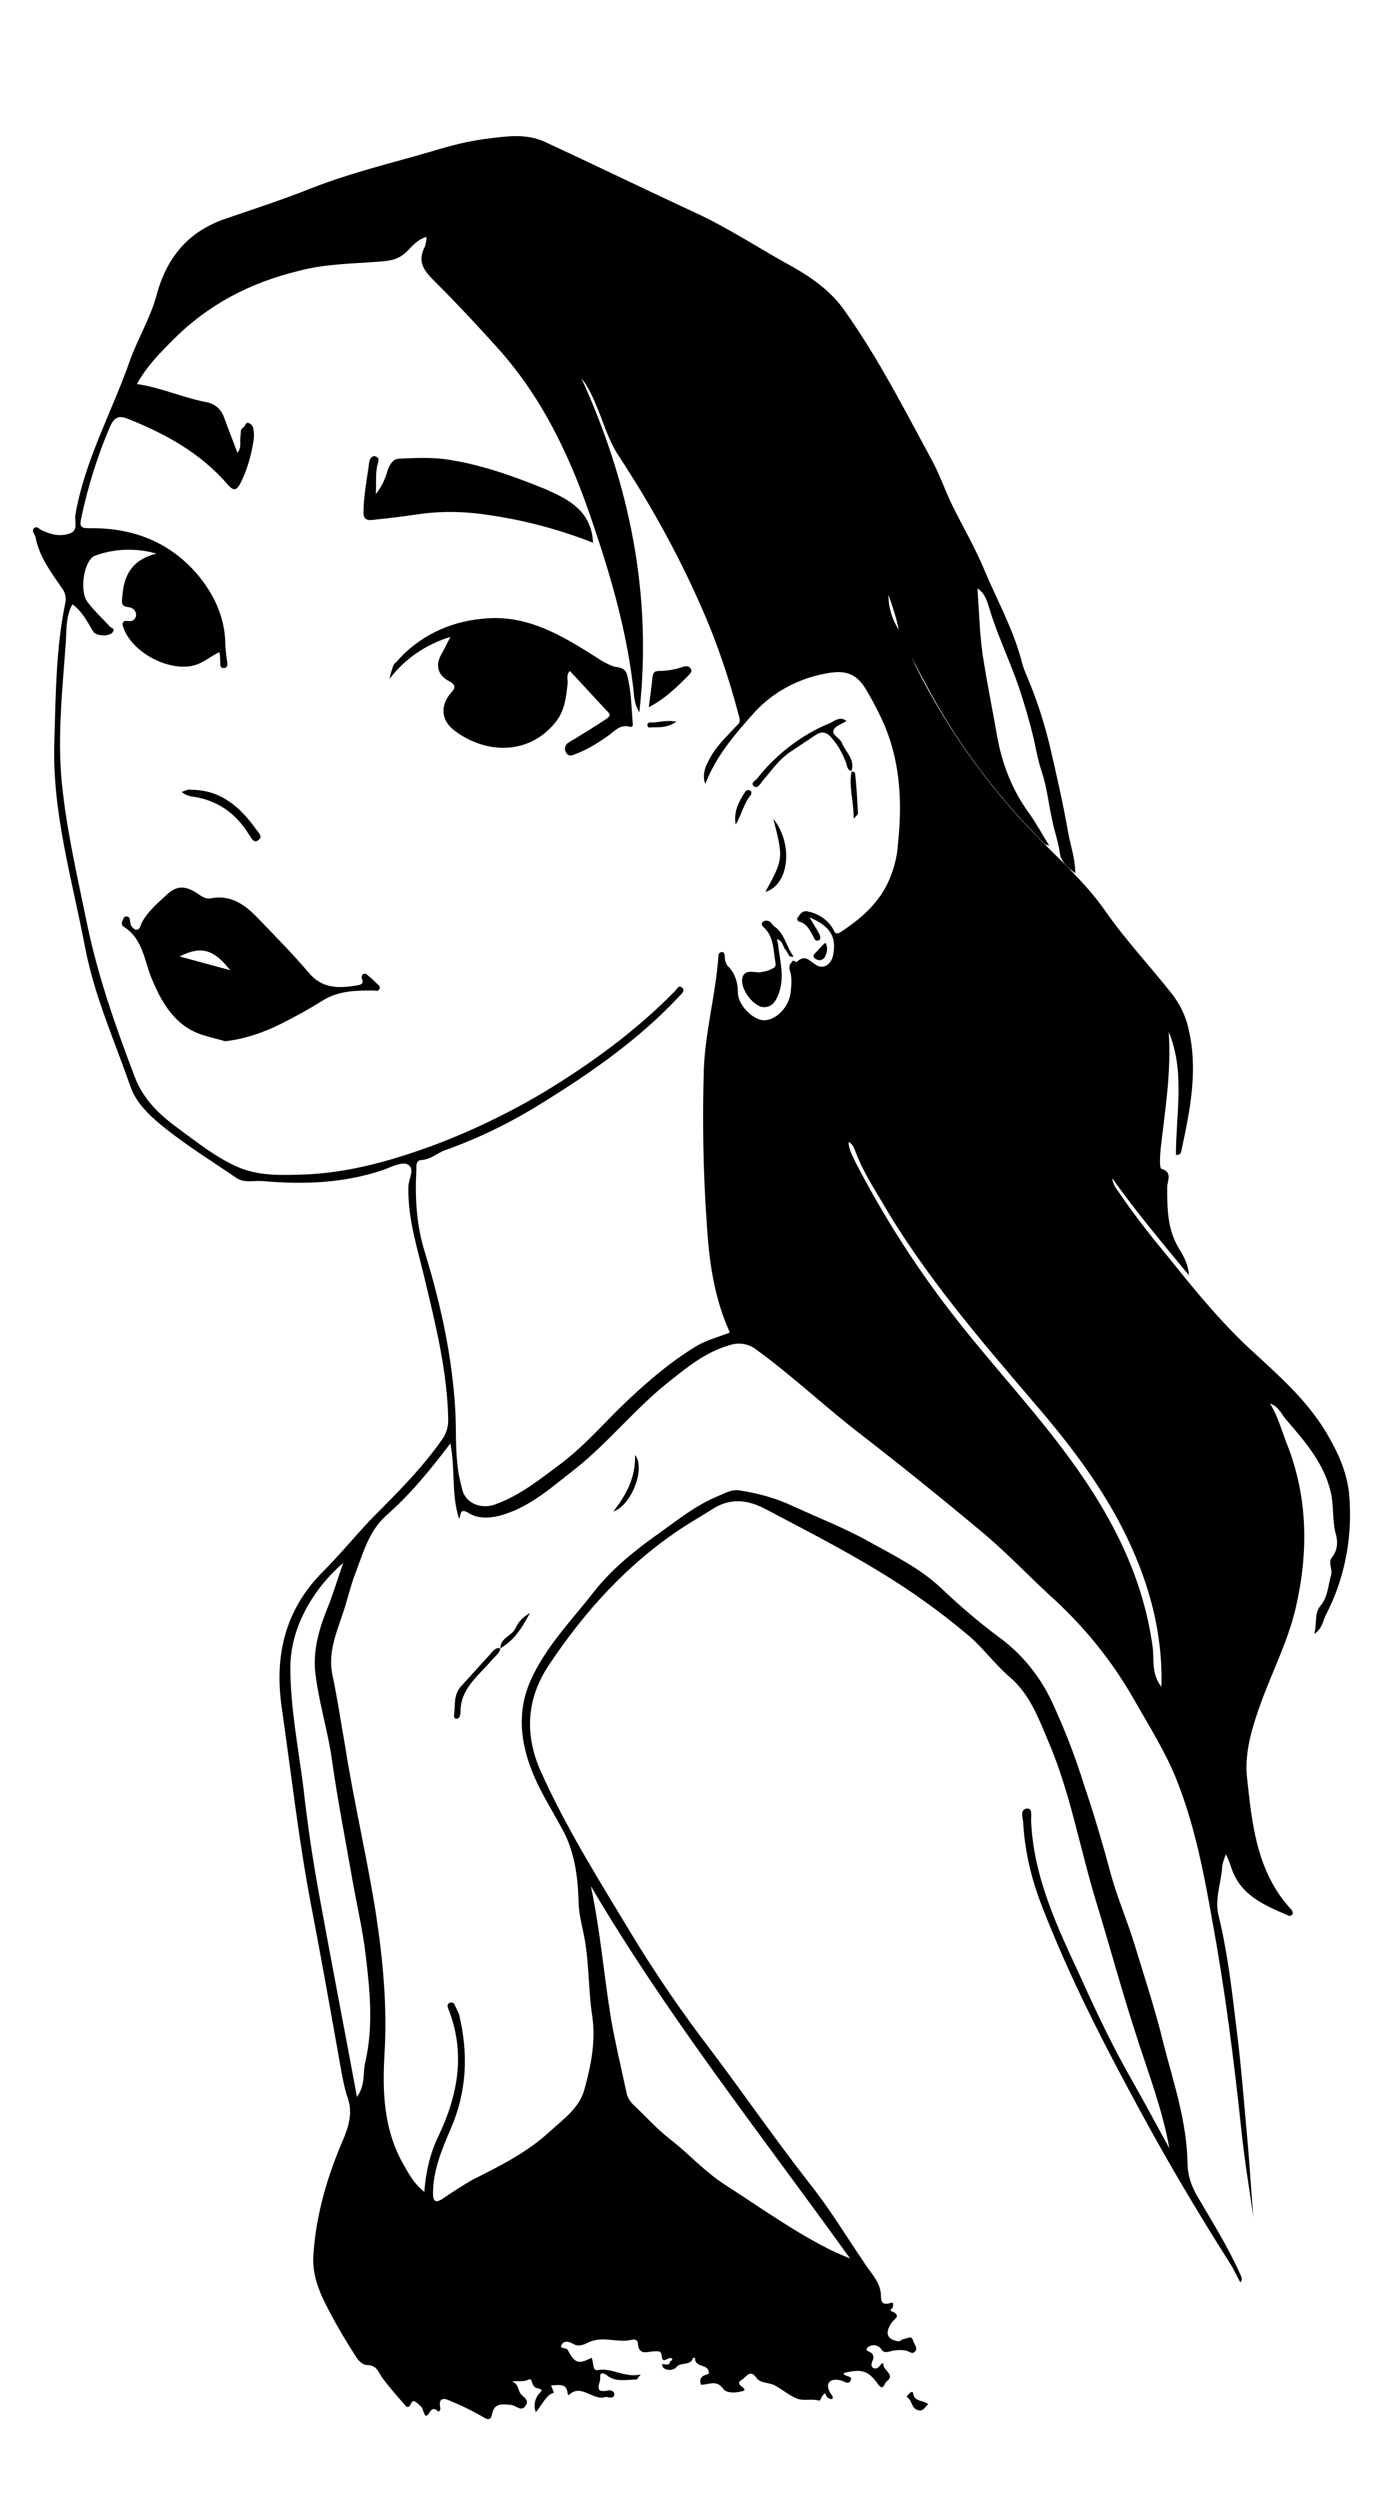 <?xml version="1.0" encoding="utf-8"?>
<!-- Generator: Adobe Illustrator 26.0.2, SVG Export Plug-In . SVG Version: 6.00 Build 0)  -->
<svg version="1.1" id="Capa_1" xmlns="http://www.w3.org/2000/svg" xmlns:xlink="http://www.w3.org/1999/xlink" x="0px" y="0px"
	 viewBox="0 0 191 345" style="enable-background:new 0 0 191 345;" xml:space="preserve">
<g id="Capa_2_00000104667348942973929360000000910330743372198579_">
	<g id="Capa_1-2">
		<path d="M122.7,82.1c0,1.9,0.6,3.7,1.7,5.2c0.1,0.3,0.2,0.6,0.3,0.9c4.3,9.7,10.3,18.6,17.6,26.3c3.5,3.7,7.5,7.1,10.4,11.3
			c2.8,4,6.1,7.5,9.1,11.3c1.1,1.4,1.9,3,2.3,4.7c1.4,5.7,0.3,11.2-0.9,16.8c-0.1,0.3,0,0.8-0.8,0.8c0-5.7,1.3-11.5-1-17
			c0.4,5.4-0.5,10.8-1.1,16.1c-0.1,1-0.2,2.7,0.1,2.8c1.6,0.5,0.8,1.7,0.8,2.5c0,2.9,0,5.7,1.5,8.3c0.6,1,1.4,2.2,1.5,3.9
			c-3.8-4.6-7.4-8.9-10.6-13.4c0.1,0.9,0.6,1.5,1.1,2.2c2.1,3.1,4.5,6.1,6.9,9c3.6,4.5,7.3,9,11.6,12.9c3.6,3.3,7.3,6.6,9.9,10.9
			c1.8,3,3.2,6.1,3.3,9.7c0.3,5.4-0.8,10.8-3.3,15.6c-0.4,0.8-0.5,1.9-1.6,2.6c0.4-1.4,0-2.8,0.8-3.8c1.1-1.3,1.1-2.8,1.5-4.2
			c0.3-0.9-0.4-1.8,0.1-2.5c0.9-1.1,0.9-2.3,0.5-3.6c-0.4-1.8-0.2-3.7-0.6-5.4c-0.9-4-3.6-7.1-6.2-10.1c-0.6-0.7-1-1.8-2.2-2.2
			c1.1,1.8,1.6,3.7,2.3,5.5c3,7.5,3,15.3,1.2,22.9c-1.1,4.6-3.3,8.8-4.9,13.3c-1.1,3.1-2.1,6.4-1.8,9.7c0.7,6.5,1.3,13.2,6.1,18.4
			c0.2,0.2,0.3,0.5,0.2,0.7l0,0c-0.2,0.2-0.5,0.3-0.7,0.1c-3.3-1.4-6.6-2.8-7.8-6.7c-0.2-0.6-0.4-1.1-0.7-1.7
			c-0.2,0.5-0.4,1.1-0.5,1.6c-0.1,2.3-1.1,4.5-0.5,6.9c1.2,4.9,1.8,10,2.4,15c0.7,5.4,1.1,10.8,1.6,16.2c0.3,3.4,0.5,6.9,0.8,10.4
			c-0.6-4.2-1.3-8.3-1.7-12.4c-1-9.4-2.2-18.8-3.9-28.1c-1.2-6.8-2.5-13.7-5.1-20.1c-1.5-3.7-3.7-7.2-5.7-10.7
			c-3.1-5.5-7.1-10.4-11.8-14.6c-2.9-2.7-5.7-5.6-8.6-8.1c-5.6-4.7-11.3-9.3-17.1-13.8c-5-3.8-9.6-8.2-14.7-11.9
			c-1.1-0.9-2.6-1.1-3.9-0.6c-3.1,0.9-5.6,2.9-8.1,4.9c-4.6,3.6-8.3,8.3-12.9,12c-3,2.3-5.8,4.9-9.4,6.2c-1.9,0.7-3.9,1-5.5,0
			c-1.3-0.8-1,0.4-1.3,0.8c-1.1-3.4-0.5-6.8-1.2-10.4c-2.8,3.7-5.6,7.1-8.8,9.9c-2.6,2.3-3.3,5.5-4.5,8.5c-0.6,1.7-1,3.5-1.6,5.2
			c-0.9,2.7-2,5.3-1.4,8.3c0.7,3.3,1.2,6.7,1.8,10.1c1.2,7.6,3,15.2,4.2,22.8c1,6.5,1.6,13,1.2,19.5c-0.3,5.2-0.1,10.3,2.5,15
			c0.8,1.4,1.5,2.8,3,4c0.2-2.7,0.8-5.4,2-7.8c2.7-5.7,3.7-11.5,1.3-17.5c-0.1-0.3-0.2-0.6,0.2-0.8c0.3-0.1,0.6,0,0.7,0.3
			c0.2,0.4,0.4,0.9,0.6,1.3c1.3,5.4,1.1,10.7-1.2,15.9c-1.2,2.8-2.4,5.7-2.4,8.8c0,1.3,0.5,1.3,1.4,0.7c1.3-0.9,2.7-1.8,4.1-2.6
			c3.8-1.9,7.6-3.8,10.7-6.7c1.9-1.7,4-3.2,4.7-5.7c0.9-3.3,1.6-6.6,1.1-10.1c-0.6-3.9-0.4-8-1.3-11.9c-0.3-1.4-0.6-2.7-0.6-4.1
			c-0.1-3.2-0.5-6.3-1.9-9.2c-1.5-2.9-3.3-5.6-4.5-8.6c-1.6-4-2.1-8.2-0.3-12.4c2.1-4.8,5.7-8.4,8.8-12.4c2.6-3.3,5.9-5.9,9.3-8.3
			c2.5-1.8,4.9-3.7,7.8-4.9c1-0.4,1.9-1,3.1-0.8c2.6,0.4,5.1,1.1,7.4,2.2c3.5,1.6,7.1,3,10.5,4.9s6.9,3.6,9.8,6.3
			c2.5,2.4,5.2,4.7,8,6.8c3.2,2.3,5.7,5.4,7.4,9c1.7,3.7,3.2,7.5,4.4,11.4c1.4,4.1,2.6,8.2,3.7,12.3c0.9,3.3,2.3,6.5,3.3,9.8
			c1.4,4.6,2.9,9.1,4,13.7c1.4,5.4,3.2,10.7,3.3,16.4c0,1.6,0.5,3.1,1.3,4.5c2.1,3.6,4.3,7.1,6,10.9c0.1,0.3,0.4,0.6,0,1.1
			c-0.5-0.9-0.9-1.8-1.4-2.6c-4.4-6.9-8.6-14-12.5-21.2c-5-9.2-9.8-18.5-13.6-28.4c-1.4-3.6-2.3-7.5-2.5-11.4
			c-0.1-0.6-0.4-1.7,0.5-1.8c0.8-0.1,0.6,1,0.6,1.6c0.3,7.9,3.7,14.9,6.9,21.8c2.2,4.9,4.5,9.7,7.2,14.4c1.7,3,3.3,6,5,9.1
			c-1-5.6-3.1-10.9-4.8-16.3c-1.9-5.9-3.5-11.8-5.3-17.7c-2.3-7.5-3.6-15.3-6.8-22.6c-1.3-3.1-2.5-6.2-5.2-8.5
			c-2.1-1.8-3.8-4.2-5.9-5.9c-3.8-3.2-7.9-6.1-12.2-8.7c-5.1-3.1-10.4-5.8-15.7-8.6c-2.3-1.2-4.7-1.5-7.1,0
			c-1.4,0.9-2.8,1.7-4.2,2.6c-7.6,5-13.5,11.5-18.5,19c-3.2,4.8-3.3,9.8-1.1,14.7c3.5,7.8,8.1,15.1,12.5,22.4
			c3.4,5.6,7.1,11,11.1,16.2c4.5,6,8.8,12.2,13.4,18.1c2.8,3.5,5.1,7.3,7.6,11c0.8,1.3,2,2.4,2.3,4c0.2,0.8-0.3,2.2,1.5,1.6
			c0.4-0.1,0.2,0.4,0.2,0.6s-0.6,0.4-0.1,0.6c1.4,0.6,0.2,1.1-0.1,1.6c-0.9,1.4-0.6,2.2,0.8,2.5c0.5,0.1,0.6-0.3,1-0.3
			c0.4-0.1,1-0.5,1.2,0.2c0.1,0.5,0.7,1,0.3,1.5s-0.8,0-1.3-0.1c-0.6-0.1-1.1-0.1-1.7,0c-0.6,0.1-1.3,0.5-1.7-0.2l0,0
			c-0.4-0.6-1.2-0.7-1.8-0.3c-0.7,0.6,0.4,0.6,0.6,1c0.3,0.5,0,0.8-0.1,1.2c-0.1,0.3,0,0.6,0.2,0.7s0.4,0.1,0.6,0
			c0.3-0.2,0.8-1.1,0.8-0.4c0.1,0.8,1.7,1.4,0.4,2.3c-0.3,0.3-0.4,1.3-1.1,0.4c-1.4-2-2.3-2.2-4.8-1.6c0.1,0.6,1.3,0.3,1,1
			s-1,0.1-1.4,0c-0.6-0.1-1.2-0.2-1.6,0.3c-0.3,0.4-0.1,1,0.2,1.5c0.1,0.2,0.5,0.5,0.2,0.8c-0.5,0-0.9-0.4-0.9-0.8
			c-0.6,0.2-0.6,1.1-0.9,1c-1.1-0.3-2.2,0.1-3.1-0.3c-1-0.4-1.9-1.2-3-1.8c-0.8-0.4-2-0.3-2.5-1c-0.9-1.3-1.4-0.2-2,0.2
			c-1.2,0.7,0.5,1,0.3,1.5c-1,0.4-2.5,0.4-2.9-0.2c-1-1.4-2.1-0.5-3.1-0.6c-0.4-1.2,0.6-1.3,1.1-1.5c0.1-1.5-2-0.7-1.9-2.2
			c-0.1,0-0.3,0-0.3,0c-0.3,1.2-1.7,0.5-2.3,1.3c-0.4,0.5-1.6,0.5-1.9-0.1c-0.4-0.8,1,0.2,1-0.6c0-0.2,0.5-0.2,0.3-0.5
			c-0.4-0.4-1.3,0.9-1.4-0.3c-0.1-0.8-0.4-0.7-1-0.7c-0.9,0-2.2,0.7-2.3-1.1c0-0.4-0.4-0.6-0.8-0.5c-2,0.5-4.1-0.6-6.1,0.4
			c-0.6,0.3-1.3,0.6-2,0.2c-0.5-0.3-1.1-0.5-1.5-0.1c-0.7,0.9,0.5,0.5,0.7,0.9c1,1.9,1.5,2,3.3,1.1c0.3,0.6,0.1,1.8,0.8,1.7
			c2-0.4,3.7,1.1,6,0.6c-0.4,0.4-0.5,0.7-0.6,0.7c-1.4,0-2.9,0.4-4.1-0.6c-0.4-0.3-1-0.5-0.9,0.3c0.1,0.7-1.1,2.3,1.1,1.8
			c0.4-0.1,1,0.2,0.8,0.7c-0.1,0.4-0.6,0.3-1,0.2c0,0-0.1,0-0.2,0c-1.7,0.6-3.4-2-5.1-0.2c0-0.1,0-0.1-0.1-0.2
			c-0.1-1.6-1.2-1.2-2.3-1.2l0.4,1c-1.2,0.4-1.6,1.7-2.5,2.7c-0.3-0.7-0.2-1.6,0.2-2.2c0.2-0.5,1.2-0.9,0-1.1
			c-0.9-0.2-0.6-1.5-1.2-1.2c-0.8,0.4-1.5,0.1-2.3,0.3c0.8,0.2,0.8,0.9,1.1,1.5s1.4,0.9,0.8,1.8c-0.6,0.9-1.3,0-2-0.1
			c-1.1-0.1-2.3-0.3-2.6,1.1c-0.2,1.1-0.6,1-1.4,0.5c-1.4-0.8-2.8-1.5-4.3-2.1c-0.8-0.4-1.8-0.7-1.5,0.9c0.1,0.3-0.2,0.7-0.4,0.4
			c-1-0.8-1,0.7-1.6,0.7c-0.2-0.2-0.3-0.5-0.4-0.8c-0.1-0.4-0.3-0.5-0.6-0.8c-0.7-0.6-0.8-0.6-1.2,0.2c0,0,0,0.1-0.1,0.1
			c-0.1,0.1-0.3,0.1-0.4,0c-1.1-1.2-2.2-2.5-3.2-3.8c-0.6-0.8-0.8-1.9-2.2-1.9c-0.6,0-1.2-0.6-1.5-1.1c-1.3-2-2.5-4-3.6-6.1
			c-1.4-2.6-2.6-5.2-2.3-8.3c0.4-5.4,1.9-10.5,4-15.4c0.9-2.1,1.5-4.1,0.6-6.3c-0.3-1-0.5-2-0.7-3c-1.4-7.9-2.8-15.8-4.3-23.6
			c-1.7-9-2.7-18-4-27c-1-7,0.4-13.4,5.7-18.7c2.4-2.4,4.5-5,6.9-7.5c3.4-3.4,6.8-6.8,9.6-10.8c0.5-0.7,0.8-1.6,0.8-2.6
			c-0.1-6.6-1.7-13-3.2-19.3c-1-4.3-2.4-8.4-2.3-12.9c0-1.1,1-2.5-0.1-3.1c-0.7-0.4-2.2,0.3-3.2,0.7c-5.5,1.9-11.1,2.1-16.8,1.6
			c-1.2-0.1-2.5,0.3-3.6-0.4c-3.5-2.4-7.1-4.6-10.4-7.3c-1.8-1.5-3.5-3.1-4.3-5.4c-2.2-6.3-4.9-12.3-6.2-18.9
			c-1.8-9.5-4.6-18.8-4.3-28.5C7.7,96.1,7.7,89.6,9,83.3c0.2-0.8,0-1.6-0.5-2.2c-1.5-2.2-3.1-4.3-3.6-7c-0.1-0.4-0.6-0.8-0.2-1.2
			s0.8,0.2,1.1,0.3c1.3,0.6,2.6,0.9,3.9,0.4c1.1-0.4,0.6-1.6,0.7-2.5c1.3-7.6,5.1-14.3,7.6-21.5c1.1-3,2.8-5.8,3.6-8.8
			c1.4-5.2,4.3-8.8,9.5-10.6c4.1-1.4,8.1-2.7,12.1-4.3c5.4-2.1,10.9-3.4,16.4-5c2.6-0.8,5.3-1.5,8-1.8c2.5-0.3,5.1-0.7,7.7,0.5
			c6.9,3.2,13.7,6.5,20.6,9.7c4.8,2.2,9.1,5.1,13.7,7.6c2.8,1.6,5.4,3.5,7.2,6.2c4.6,6.5,8.2,13.6,12,20.6c1,1.9,1.7,3.9,2.6,5.8
			c1.5,3.1,3.3,6.1,4.6,9.3c1.7,4,3.8,7.8,5,12.1c0.2,0.9,0.5,1.7,0.9,2.6c1.3,3.1,2.3,6.2,3.1,9.5c0.9,3.9,1.8,7.8,2.5,11.8
			c0.3,1.8,1,3.6,1,5.7c-1.1-0.8-1.9-1.5-2.1-2.6c-0.2-1.6-0.8-3.2-1.1-4.8c-0.5-2.2-0.7-4.4-1.4-6.5c-0.5-1.5-0.8-3-1.1-4.5
			c-0.6-2.5-1.3-4.9-2.1-7.3c-1.2-3.5-2.8-6.8-3.9-10.3c-0.4-1.2-0.6-2.5-1.8-3.3c0.2,3.1,0.3,6.2,0.7,9.1c0.6,3.9,1.4,7.8,2.1,11.8
			c0.7,3.6,2.1,7.1,4.3,10.1c1,1.4,1.8,2.9,2.8,4.5c-0.4-0.1-0.6-0.2-0.6-0.2c-6.2-6.2-11.6-13.2-15.8-20.9
			c-1.4-2.6-2.8-5.2-4.2-7.8C123.9,85.5,123.3,83.8,122.7,82.1z M110.1,132.7c1.1-1,1.7-0.1,2.5,0.4c1.1,0.8,2.3,0,2.5-1.5
			c0.4-2.4-0.5-3.8-3.3-5c0.5,0.9,1,1.6,1.4,2.4c0.1,0.3,0.2,0.7-0.2,0.8c-0.3,0.1-0.5-0.1-0.6-0.4c-0.5-0.9-0.9-1.9-2-2.2
			c-0.3-0.1-0.4-0.4-0.2-0.6c0.3-0.5,0.7-1,1.4-0.8c1.5,0.3,2.8,1.2,3.5,2.5c0.2,0.4,0.3,0.7,0.9,0.4c2.9-1.9,5.5-4.1,6.9-7.5
			c0.6-1.5,1-3,1.1-4.6c0.6-5.6,0.4-11.1-1.8-16.4c-0.7-1.6-1.5-3.2-2.4-4.7c-1.6-3-3.6-3-6-2.5c-3.6,0.7-7,2.5-9.5,5.2
			c-2.7,3-5.4,6.1-6.9,10c-0.4-1.1-0.1-2.2,0.4-3.1c0.9-1.9,2.4-3.3,3.8-4.8c0.4-0.4,0.7-0.6,0.5-1.3c-1.4-5.4-3.2-10.7-5.5-15.8
			c-3.1-7-6.9-13.8-11.1-20.2c-1.5-2.2-2.2-4.9-3.3-7.4c-0.5-1.2-1.1-2.4-1.9-3.4c6.7,14.7,9.8,30,8,46.1c-0.8-1.2-0.7-2.5-0.9-3.8
			c-0.9-7.4-2.9-14.5-5.3-21.6c-3-9.1-6.9-17.7-13.4-24.9c-2.7-3-5.4-5.9-8.2-8.7c-1.6-1.6-3.1-2.9-1.8-5.3c0.1-0.4,0.2-0.8,0.2-1.3
			c-1.2,0.3-2,1.3-2.7,2c-1.1,1.1-2.3,1.3-3.7,1.4c-3.8,0.3-7.6,0.3-11.3,1.3C34.6,39,28.8,42,24,46.8c-1.9,1.9-3.7,3.7-5.1,6.2
			c3.4,0.5,6.4,1.9,9.6,2.5c1.1,0.2,2,0.9,2.4,2c0.6,1.6,1.2,3.2,1.9,5c0.6-0.8,0.3-1.5,0.4-2.2c0.1-0.5-0.1-1,0.4-1.3
			c0.3-0.2,0.3-0.8,0.8-0.6c0.4,0.2,0.6,0.5,0.6,0.9c0.1,0.5,0.1,1.1,0,1.6c-0.3,1.9-0.8,3.7-1.6,5.4c-0.7,1.5-1.1,1.6-2.1,0.4
			c-3.7-4.2-8.4-6.8-13.4-8.8c-1.4-0.6-2.1-0.5-2.8,1.2c-1.7,4-3,8.2-3.9,12.5c-0.2,1-0.1,1.3,1.1,1.3c5.9-0.1,11,1.8,14.9,6.3
			c2.2,2.6,3.7,5.6,3.9,9.1c0,0.9,0.1,1.7,0.2,2.6c0.1,0.5,0.3,1.3-0.4,1.3c-0.7,0-0.4-0.7-0.5-1.1c0-0.3,0-0.6-0.1-1.1
			c-1.3,0.6-2.3,1.6-3.8,1.9c-3.5,0.7-8.4-2-9.5-5.4c-0.2-0.5,0-0.9,0.6-0.8s1.1-0.1,1.2-0.8l0,0c0-0.6-0.4-1-1-1.1
			c-1.1-0.1-1-0.6-0.9-1.5c0.2-3.1,1.5-5.1,4.7-5.9c-2.8-0.8-5.8-0.7-8.5,0.3c-1.5,0.6-2.2,4.9-1,6.4c0.9,1.2,2.1,2.3,3.1,3.4
			c0.2,0.2,0.7,0.2,0.4,0.7c-0.4,0.7-2.3,0.6-2.7,0c-0.8-1.3-1.5-2.8-2.9-3.8c-0.9,1.6-0.8,3.4-0.9,5.1c-0.5,7-1.3,14-0.4,21
			c0.7,5.9,2,11.6,3.2,17.4c1.5,7.5,4,14.6,6.7,21.7c1.2,3.2,3.5,5.3,6.1,7.2c2.6,1.9,5.1,3.9,8,5.2s6,1.2,9.1,1.1
			c6.1-0.2,11.9-1.8,17.7-3.9c5.4-2,10.6-4.5,15.5-7.4c6.6-4,12.8-8.5,18.2-14c0.3-0.3,0.5-0.9,1-0.5s-0.1,0.9-0.4,1.2
			c-5.5,5.9-12.1,10.5-18.9,14.7c-4.3,2.7-8.8,4.9-13.6,6.6c-1,0.4-1.8,1.2-3.1,1.3c-0.8,0-0.7,0.9-0.7,1.4c-0.2,3.8,0,7.6,1.2,11.4
			c2.2,7.2,3.8,14.5,4.2,22.1c0.1,2.4,0,4.9,0.3,7.3c0.1,1.2,0.4,2.3,0.7,3.5c0.6,1.8,2.8,2.6,4.8,1.7c3.2-1.2,5.8-3.3,8.5-5.3
			c3.1-2.3,5.6-5.1,8.3-7.8c3.3-3.2,6.8-6.3,10.8-8.7c1.4-0.8,3-1.2,4.5-1.8c-2.2-4.8-2.9-10-3.2-15.2c-0.5-7-0.6-14.1-0.4-21.1
			c0.2-5.2,1.6-10.2,2-15.4c0-0.3,0-0.7,0.4-0.8s0.5,0.3,0.5,0.7c0,0.5,0.2,1.1,0.6,1.4c0.8,0.9,1.2,2.1,1.2,3.3
			c-0.1,1.8,2,3.9,3.5,4c1.7,0.1,3.6-1.8,3.8-3.9c0.1-1,0.2-2-0.1-2.9c-0.2-0.6,0-1,0.4-1.4l0,0C109.6,132.5,110,132.9,110.1,132.7z
			 M81.6,260.3c1.3,6.1,1.8,12.3,2.8,18.4c0.6,3.4,1.4,6.7,2.1,10c0.1,0.6,0.4,1.2,0.9,1.7c1.7,1.6,3.3,3.4,5.1,4.8
			c2.6,2,4.8,4.5,7.6,6.3c5,3.2,9.8,6.7,15.2,9.3c0.7,0.3,1.4,0.6,2.1,0.9C105.2,294.7,92.2,278.3,81.6,260.3z M50.4,284.8
			c1.2-5,0.7-10,0.1-15c-0.4-3.4-1.2-6.8-1.8-10.2c-1-5.7-2.1-11.3-2.9-17c-0.6-4.1-1.9-8.1-2.3-12.2c-0.2-2.9,0.6-5.7,1.7-8.4
			c0.8-2,1.4-4,2.2-6.3c-4.2,3.6-7.3,9-7.3,14.4c0,5.6,1.1,11.1,1.8,16.6c0.6,5.4,1.4,10.7,2.4,16c1.6,8.8,3.3,17.5,5,26.7
			C50.5,287.7,50.1,286.1,50.4,284.8z M155.7,212.3c-3.3-6.9-7.9-12.9-12.8-18.6c-7.6-8.9-15.3-17.8-21.2-28
			c-1.3-2.2-2.7-4.4-3.6-6.9c-0.2-0.4-0.3-0.9-0.9-1.2c0,1.1,0.6,2,1,2.9c4,7.7,8.7,15,14,21.7c4.7,6,9.9,11.6,14.5,17.7
			c6.2,8.2,11.1,17,12.5,27.5c0.2,1.7-0.2,3.6,1.2,5.4C160.6,225.3,158.7,218.6,155.7,212.3z"/>
		<path d="M69.1,227.5c-0.1,0.6-0.6,1-1,1.4c-1.9,2.3-4.6,4.1-4.5,7.5c0,0.2-0.1,0.3-0.1,0.5c-0.1,0.1-0.2,0.3-0.4,0.3H63
			c-0.2,0-0.3-0.2-0.3-0.4c0.2-1.4-0.1-2.8,0.9-4c1.4-1.5,2.7-3,4.1-4.5C68.1,227.8,68.5,227.3,69.1,227.5L69.1,227.5z"/>
		<path d="M84.7,208.6c1.8-2.3,3.1-4.7,3-7.8C89.2,202.6,87.2,207.8,84.7,208.6z"/>
		<path d="M69.1,227.5c0-1.5,1.6-1.7,2.1-2.8c0.4-0.9,1.1-1.6,2-2.1C71.7,225.4,70.8,226.4,69.1,227.5L69.1,227.5z"/>
		<path d="M126.7,332.6c-0.9-0.3-0.7-1.4-1.5-1.8c0.1-0.2,0.2-0.3,0.4-0.5s0.5-0.3,0.5,0c0.2,1.2,1.3,0.9,2.1,1.5
			C127.7,332.2,127.5,332.9,126.7,332.6z"/>
		<path d="M28.2,142.9c-3.8-1.1-5.7-4.2-7.1-7.5c-1.2-2.6-1.2-5.7-4-7.5c-0.4-0.2-0.3-0.7-0.1-1c0.1-0.3,0.2-0.5,0.6-0.4
			s0.3,0.5,0.4,0.8c0,0.4,0.3,0.8,0.7,1c0.6,0.1,0.7-0.5,0.8-0.8c0.8-1.6,2.1-2.7,3.4-3.9c1.4-1.4,2.6-1.4,4.2-0.4
			c0.6,0.4,1.2,0.9,1.9,0.8c2.9-0.6,4.9,0.9,6.7,2.8c2.3,2.4,4.7,4.8,6.9,7.4c1.9,2.3,4.2,2.2,6.7,1.8c0.5-0.1,1-0.2,0.7-0.9
			c-0.1-0.2-0.1-0.5,0.2-0.7c0.3-0.1,0.5,0.1,0.7,0.3c0.4,0.3,0.7,0.6,1.1,1c0.2,0.2,0.6,0.4,0.4,0.8s-0.5,0.2-0.8,0.2
			c-2.4,0-4.7,0-6.9,1.3c-1.9,1.2-3.9,2.3-5.9,3.3c-2.4,1.2-5,2.1-7.7,2.4C30.1,143.4,29.1,143.2,28.2,142.9z M31.8,133.9
			c-2.3-2.9-4-3.4-7-1.9L31.8,133.9z"/>
		<path d="M78.4,94.2c-0.2,2-0.4,3.9-1.7,5.5c-3.8,4.7-9.9,4.3-14.1,1c-1.7-1.4-1.8-3.4-0.3-5.1C62.9,95,63,94.5,62,94
			c-1.5-0.8-1.9-2.1-1.1-3.6c0.4-0.7,0.8-1.5,1.3-2.5c-3.3,1-6.3,3-8.4,5.8c0.1-0.6,0.3-1.2,0.5-1.8c0.1-0.2,0.2-0.4,0.4-0.5
			c3-3.5,7.3-5.6,11.9-6c6.1-0.7,11,2.3,15.9,5.4c0.7,0.5,1.5,0.9,2.3,1.2c0.6,0.1,1.5,0.1,1.8,1.1c0.6,2.3,0.6,4.6,0.8,6.9v0.1
			c-0.1,0.2-0.3,0.3-0.4,0.2c-1.4-0.4-2.2,0.7-3.1,1.3c-1.4,1-2.9,1.9-4.5,2.5c-0.5,0.2-0.9,0.3-1.2-0.2c0-0.1-0.1-0.1-0.1-0.2
			c-0.2-0.4,0-1,0.4-1.2c0.3-0.2,0.6-0.4,1-0.6c1.4-0.9,2.8-1.7,4.1-2.6c0.3-0.2,0.9-0.5,0.4-1c-1.8-1.9-3.5-3.8-5.3-5.7
			C78.2,93.1,78.4,93.7,78.4,94.2z"/>
		<path d="M53.5,65c0.3-0.8,0.7-1.7,1.7-1.7c2.2-0.1,4.3-0.2,6.5,0.1c4.7,0.7,9.2,2.3,13.6,4.1c3.2,1.4,6.4,3,6.6,7.4
			c-4.6-1.8-9.4-3.1-14.3-3.8c-3.1-0.5-6.2-0.6-9.3-0.2c-2.1,0.3-4.3,0.6-6.4,0.8c-0.7,0.1-1.7,0.3-1.7-0.9c0-2.4,0.5-4.7,0.8-7.1
			c0.1-0.4,0.4-0.9,0.9-0.7s0.4,0.6,0.3,0.9c-0.4,1.3-0.2,2.6-0.3,4.3C52.6,67.3,53.2,66.2,53.5,65z"/>
		<path d="M109.6,132c-0.8,0.2-0.7-0.5-1.1-0.9c-0.4-0.4-0.3-1.2-1.2-1.5c0.1,0.5,0.2,0.8,0.2,1.1c0.3,2.3,0.9,4.5-0.1,6.8
			c-0.4,0.9-0.9,1.5-1.9,1.5c-1.3,0-3.2-2.3-3-3.9c0.2-1.4,1.6-0.9,2.4-0.9c0.6-0.1,1.2-0.2,1.7-0.5c0.3-0.1,0.6-0.3,0.5-0.8
			c-0.3-1.7-0.2-3.6-1.6-4.9c-0.2-0.2-0.5-0.5-0.1-0.8c0.3-0.2,0.6-0.2,0.9,0c0.3,0.2,0.4,0.5,0.7,0.7
			C108.4,128.9,108.6,130.7,109.6,132L109.6,132z"/>
		<path d="M117.6,106.4c-0.5-0.1-0.6-0.5-0.7-1c-0.5-1.3-1.1-2.5-2-3.5c-0.7-0.9-1.4-1-2.2-0.5c-1.2,0.8-2.4,1.6-3.6,2.4
			c-1.6,1.1-2.6,2.6-3.8,4c-0.3,0.4-0.7,1.1-1.2,0.7c-0.5-0.5,0.3-0.8,0.5-1.1c2.6-3.3,6.1-6,10-7.6c0.7-0.3,1.4-1,2.3-0.3
			c-0.6,0.4-1.6,0.7-1.8,1.3c-0.2,0.7,1,1.1,1.2,1.8C116.8,103.8,118.1,104.8,117.6,106.4L117.6,106.4z"/>
		<path d="M90.1,93.5c0.1-0.6,0.2-0.9,0.9-0.9c1.1,0,2.3-0.2,3.4-0.6c0.4-0.1,0.8-0.1,1,0.3c0.2,0.3,0,0.6-0.3,0.9
			c-1.6,1.6-3.2,3.2-5.5,4.4C89.8,96,90,94.7,90.1,93.5z"/>
		<path d="M26.4,109c4.1,0,6.8,2.4,9,5.5c0.3,0.4,1,1,0.2,1.5c-0.6,0.4-0.9-0.4-1.2-0.8c-1.6-2.6-3.8-4.4-6.9-5.1
			c-0.8-0.2-1.6-0.1-2.4-0.8C25.6,109.1,26,108.9,26.4,109z"/>
		<path d="M105.7,123.1c2.5-4.6,2.5-4.6,1.1-10.1C109.6,116.5,109,122.1,105.7,123.1z"/>
		<path d="M117.6,106.5c0.2,0,0.5,0,0.5,0.3c0.2,1.8,0.3,3.7,0.4,5.5c0,0.1-0.2,0.2-0.6,0.7C117.9,110.5,117.2,108.5,117.6,106.5
			L117.6,106.5z"/>
		<path d="M102.9,109.3L102.9,109.3c0.2-0.3,0.5-0.3,0.7-0.2c0,0,0.1,0,0.1,0.1c0.1,0.1,0.1,0.3,0,0.5c-1,1.2-1.3,2.8-2.1,4.1
			C101.3,112,102,110.7,102.9,109.3z"/>
		<path d="M89.6,100.4c-0.1,0-0.2-0.3-0.2-0.4s0.2-0.3,0.3-0.3c1.1,0.1,2.2-0.4,3.7-0.1C92,100.6,90.7,100.3,89.6,100.4z"/>
		<path d="M114,131.9c-0.1,0.4-0.6,0.7-1,0.6c-0.3-0.1-0.5-0.2-0.6-0.4c-0.2-0.4,0.3-0.6,0.5-0.9c0.3-0.3,0.6-0.7,1.1-1.1
			C114.3,130.6,114.3,131.3,114,131.9z"/>
	</g>
</g>
</svg>
